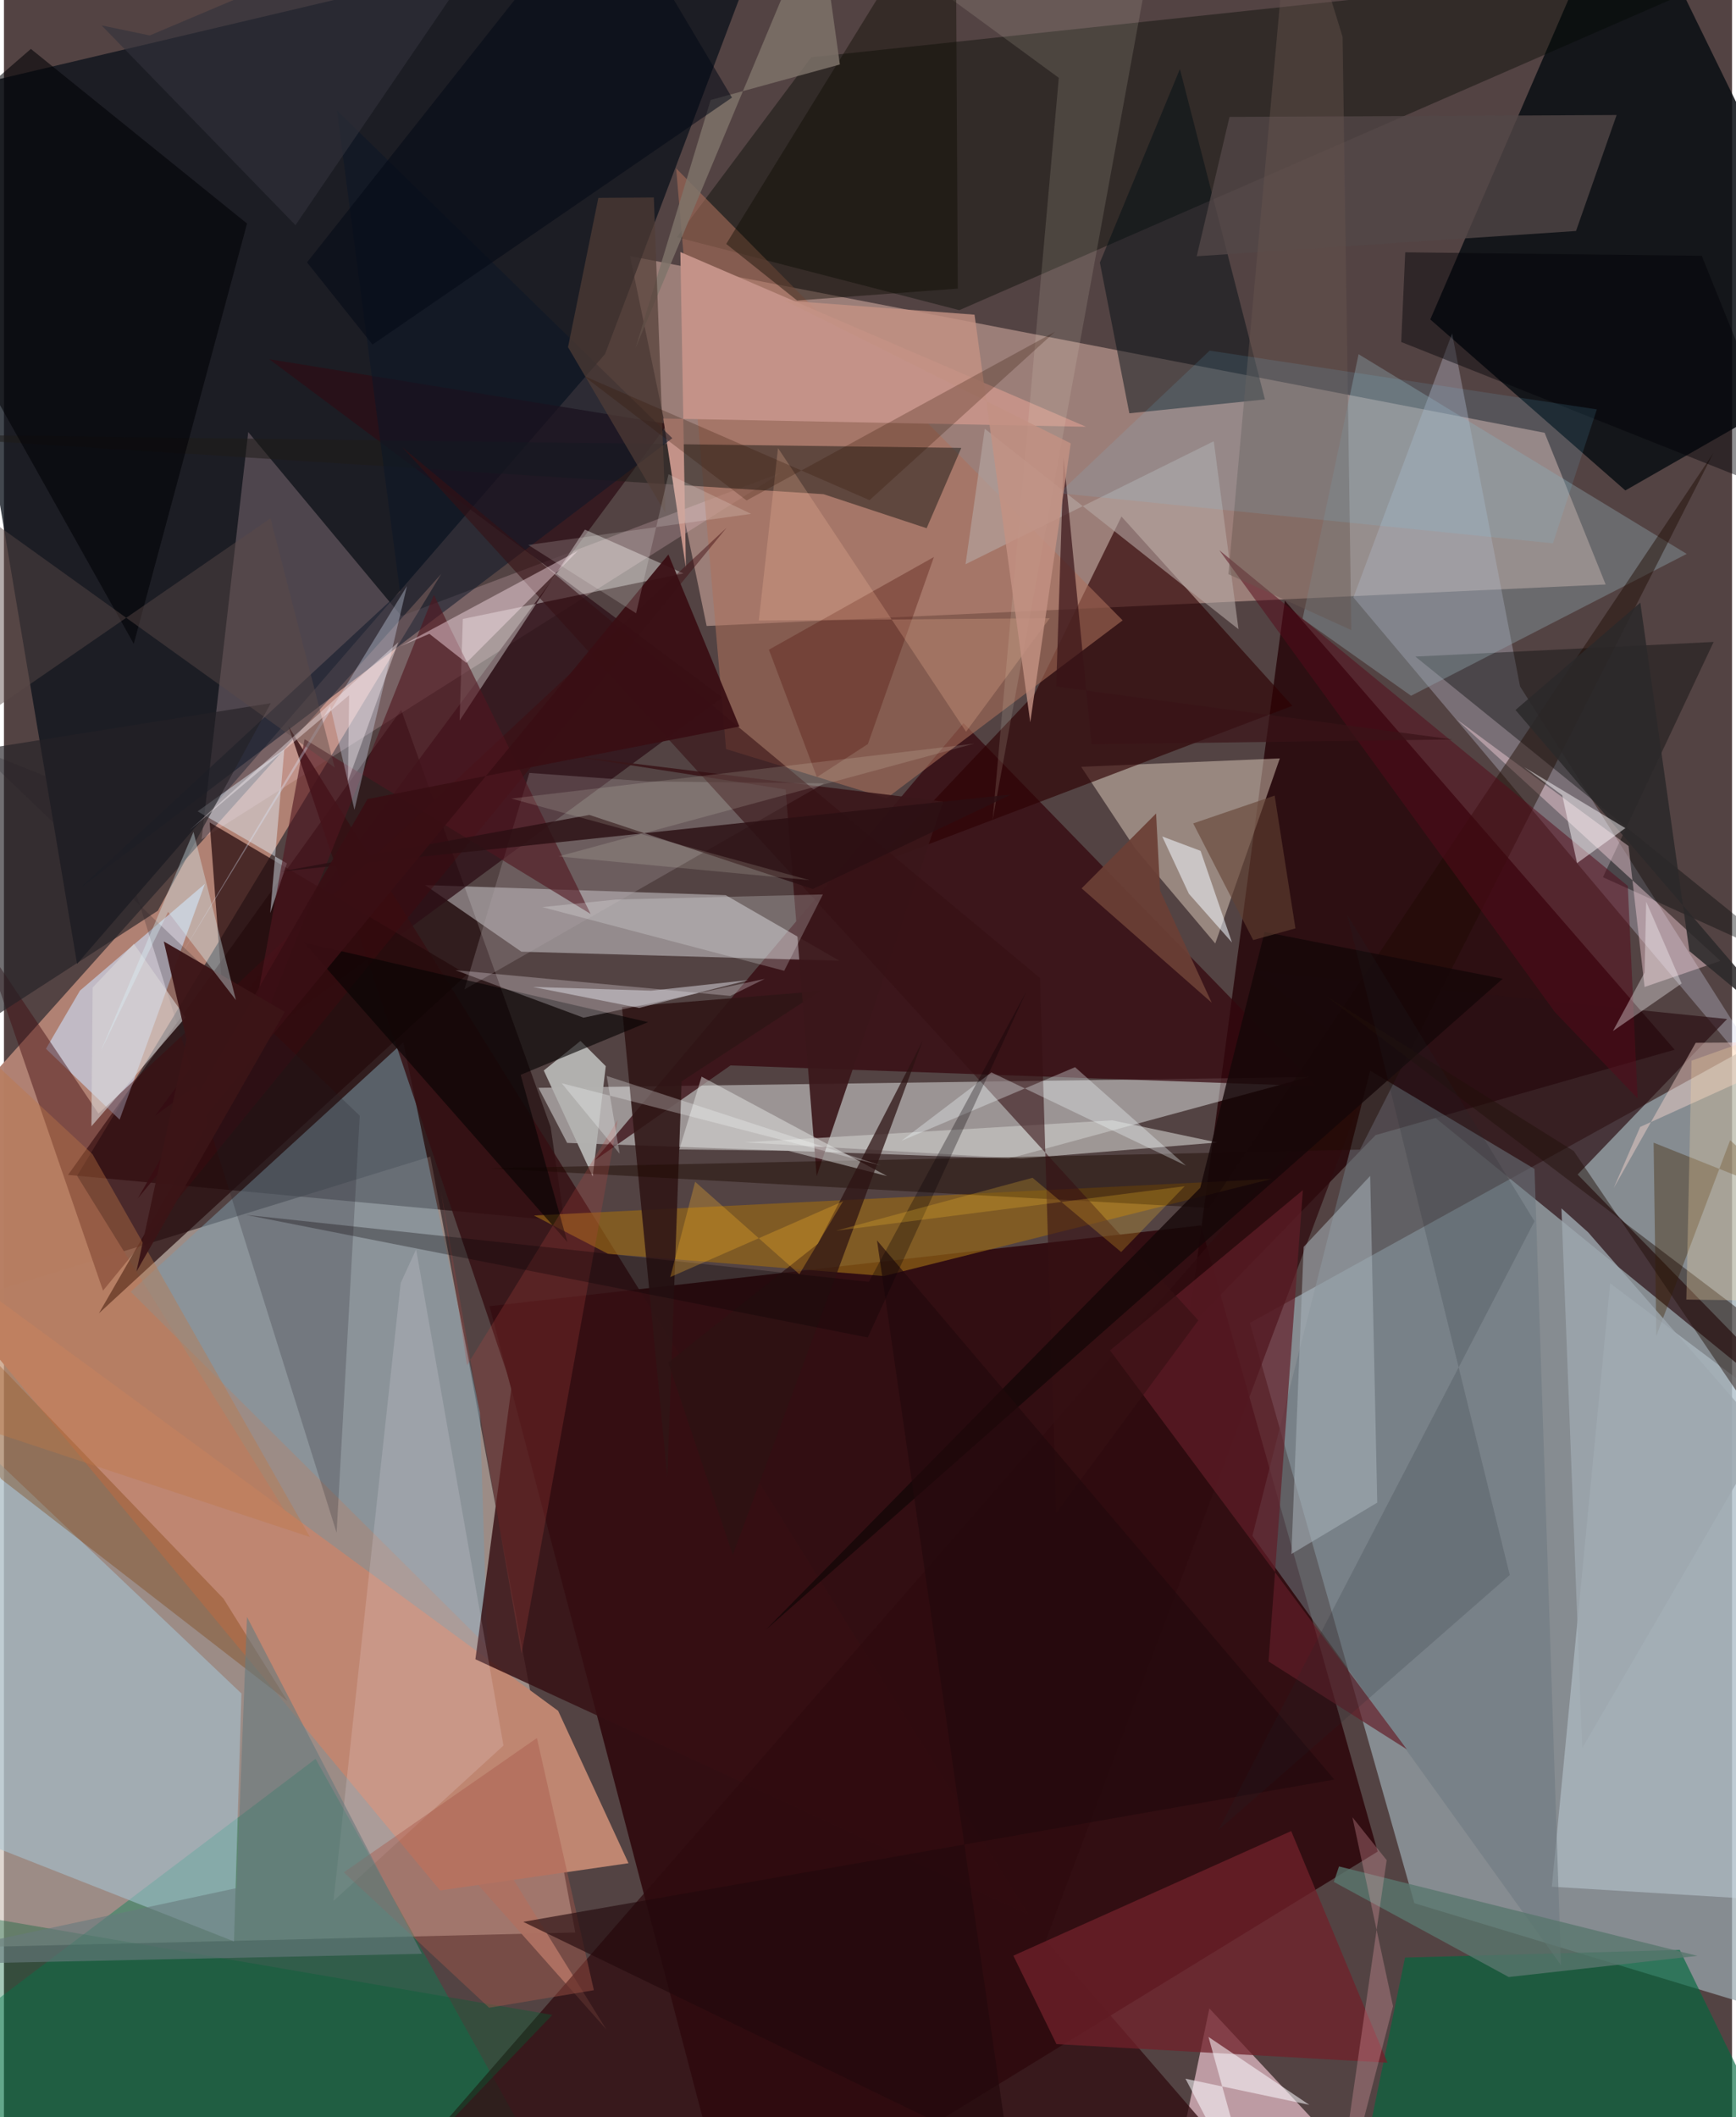 <svg xmlns="http://www.w3.org/2000/svg" width="228" height="278" viewBox="0 0 836 1024"><path fill="#534343" d="M0 0h836v1024H0z"/><path fill="#cbbcb1" fill-opacity=".608" d="M206.282 559.4L-62 642.171v300.77l338.386-8.257z"/><path fill="#9aaab0" fill-opacity=".714" d="M890.675 480.685L898 985.782 682.321 920.52l-79.6-280.679z"/><path fill="#2a0006" fill-opacity=".796" d="M234.89 631.757L354.205 1086l310.362-190.455-85.494-302.867z"/><path fill="#c19d93" fill-opacity=".659" d="M302.87 123.863l442.464 85.465 29.522 73.363-434.92 20.075z"/><path fill="#0c121c" fill-opacity=".776" d="M-35.193 45.996L35.37 466.17l255.423-294.953 83.865-221.97z"/><path fill="#260408" fill-opacity=".827" d="M619.65 290.507l-46.88 352.006 90.777-93.505 144.669-41.304z"/><path fill="#f6fafb" fill-opacity=".443" d="M258.574 526.14l13.88 26.642 213.663 7.592 145.148-39.439z"/><path fill="#b18374" fill-opacity=".98" d="M211.545 277.582L35.377 568.71l256.015 412.813L-62 583.077z"/><path fill="#0b1014" fill-opacity=".867" d="M898 172.146l-113.617 65.069-94.367-82.709L783.531-62z"/><path fill="#190002" fill-opacity=".573" d="M264.476 545.15l-72.305-201.822L30.996 568.261 271.08 590.69z"/><path fill="#34060d" fill-opacity=".725" d="M351.477 515.317l-65.824 45.97 178.525-211.543L634.99 525.396z"/><path fill="#000802" fill-opacity=".4" d="M462.17 150.023L856.214-21.939 390.561 27.696l-65.023 87.026z"/><path fill="#f7faff" fill-opacity=".396" d="M250.314 460.3l153.874 4.383-55.015-31.718-145.469-4.894z"/><path fill="#e3cfc0" fill-opacity=".482" d="M547.24 410.389l38.757 45.945 31.227-89.52-96.109 4.049z"/><path fill="#008456" fill-opacity=".404" d="M150.756 850.677l122.418 219.625-302.617-12.786 16.434-82.956z"/><path fill="#c9d9e4" fill-opacity=".439" d="M898 711.774l-29.665 208.04-119.535-7.276 28.23-291.848z"/><path fill="#f3c8d3" fill-opacity=".235" d="M118.175 208.96l74.076 88.982 184.205-69.544-280.854 177.63z"/><path fill="#f4cad5" fill-opacity=".655" d="M689.981 1086l-265.346-15.82 139.398-6.987 19.103-91.8z"/><path fill="#2d0003" fill-opacity=".647" d="M419.99 418.698l78.587-83.017 42.04-85.851 82.68 91.554z"/><path fill="#ced0e6" fill-opacity=".314" d="M700.572 161.286l-47.747 127.671 216.683 257.43L733.438 332z"/><path fill="#2c0e16" fill-opacity=".753" d="M73.122 539.632l247.924-334.573-192.715-31.332 219.167 163.65z"/><path fill="#2b0f13" fill-opacity=".69" d="M761.298 568.07l72.311-75.21-228.418-23.306L898 708.08z"/><path fill="#a6c6d5" fill-opacity=".553" d="M114.882 819.078L111.289 939-62 870.735V650.986z"/><path fill="#7c9ba9" fill-opacity=".533" d="M61.333 624.78L193.19 504.11l37.104 179.196 3.498 112.947z"/><path fill="#ae715b" fill-opacity=".561" d="M541.198 300.06L427 386.08l-77.67-23.782-24.15-280.855z"/><path fill="#bf8671" d="M-62 585.193L268.105 827.48l34.027 73.689-91.128 13.18z"/><path fill="#360f13" fill-opacity=".827" d="M495.508 925.966L137.574 351.19l108.004 319.45-17.503 131.889z"/><path fill="#01683d" fill-opacity=".639" d="M677.804 946.812l132.906-3.697 61.544 126.393L649.1 1086z"/><path fill="#2f0b0f" fill-opacity=".753" d="M161.422 1086l504.309-579.095-161.734 431.732 123.643 142.876z"/><path fill="#cde0fe" fill-opacity=".592" d="M36.775 479.115l60.45-51.64L55.95 541.522l-35.634-34.277z"/><path fill="#1e1b18" fill-opacity=".518" d="M463.142 216.622L-62 209.84l458.482 29.177 49.883 16.464z"/><path fill="#010d13" fill-opacity=".475" d="M530.182 127.013l38.713-93.615 41.14 159.801-65.605 6.694z"/><path fill="#956616" fill-opacity=".678" d="M292.267 606.458l-35.898-18.575 356.941-17.686-187.664 46.983z"/><path fill="#6d7880" fill-opacity=".541" d="M753.26 950.473l-149.3-207.629 56.973-225.01 79.514 47.545z"/><path fill="#250a0c" fill-opacity=".725" d="M109.097 525.583l-9.59-127.803 124.492 73.529-178.067 163.89z"/><path fill="#70202a" fill-opacity=".749" d="M622.734 885.618l46.563 112.038-160.13-8.997-20.846-42.767z"/><path fill="#c49389" fill-opacity=".988" d="M327.23 121.906l2.687 152.886-10.962-72.376 204.502 3.996z"/><path fill="#fffefc" fill-opacity=".361" d="M281.042 256.157l47.71 21.201-106.762 22.004-1.565 49.173z"/><path fill="#b2b1af" fill-opacity=".988" d="M284.816 569.006l6.325-53.339-12.234-12.211-17.765 14.304z"/><path fill="#080b0b" fill-opacity=".404" d="M867.296 466.781l-93.75-42.513 53.553-113.784-144.295 7.082z"/><path fill="#2f1616" fill-opacity=".894" d="M394.764 479.365l-66.909 43.638-6.944 191.269-21.939-227.151z"/><path fill="#90a6af" fill-opacity=".392" d="M655.331 171.32l158.743 96.586-133.364 68.61-52.492-37.164z"/><path fill="#ffd9e2" fill-opacity=".412" d="M702.79 347.92l127.6 116.819-36.706 12.622-7.75-68.156z"/><path fill="#3a171a" fill-opacity=".906" d="M378.148 381.846l-104.371-16.322 180.572 22.156-61.184 181.164z"/><path fill="#cbcac7" fill-opacity=".624" d="M536.163 541.861l-177.923 10.66 133.874 7.847 94.801-7.786z"/><path fill="#0b1727" fill-opacity=".518" d="M323.333 211.946L161.127 53.481l30.477 232.747L36.492 429.824z"/><path fill="#3f0b0e" fill-opacity=".451" d="M45.727 538.6l-55.753-82.923 57.945 168.571 301.667-368.996z"/><path fill="#611d27" fill-opacity=".69" d="M535.072 653.145l143.6 192.953-66.9-42.511 16.612-227.966z"/><path fill="#a9b3ba" fill-opacity=".541" d="M660.944 568.747l3.422 158.008-41.543 24.877 5.936-148.568z"/><path fill="#7a3b01" fill-opacity=".337" d="M137.14 822.723L-1.446 715.287-62 598.172l168.226 175.07z"/><path fill="#b4a7ac" fill-opacity=".263" d="M222.777 478.536l173.999-99.652-85.616-.945-56.99-4.094z"/><path fill="#1d0901" fill-opacity=".455" d="M582.927 584.22L234.89 565.064l421.103-9.029 170.94-336.878z"/><path fill="#351114" fill-opacity=".584" d="M501.226 473.018l7.825 258.772 68.745-93.177-385.174-422.376z"/><path fill="#000105" fill-opacity=".561" d="M13.022 23.655l104.575 84.467L62.8 311.39-62 88.8z"/><path fill="#524747" fill-opacity=".78" d="M577.021 123.935l183.497-12.212 19.642-56.092-187.275.922z"/><path fill="#e9e2ce" fill-opacity=".145" d="M558.507-41.983l-80.244 438.678 32.035-359.059L374.266-62z"/><path fill="#e2f0fb" fill-opacity=".459" d="M128.817 441.616l6.817-79.248-41.948 30.049 43.196 25.15z"/><path fill="#201d25" fill-opacity=".224" d="M160.928 741.324L49.916 387.37l-63.644-25.53 185.845 177.79z"/><path fill="#e9ecea" fill-opacity=".459" d="M326.703 555.961l10.798-35.228 89.754 48.098-47.857-12.227z"/><path fill="#060303" fill-opacity=".612" d="M249.959 519.843l22.625 80.929L145.063 455.86l166.522 38.51z"/><path fill="#0e0a02" fill-opacity=".42" d="M460.336-62l1.103 201.587-77.727 5.76-34.301-27.36z"/><path fill="#501620" fill-opacity=".616" d="M116.192 517.77l29.247-160.26 138.369 84.535-75.862-154.382z"/><path fill="#b6a8a6" fill-opacity=".588" d="M465.177 272.91l9.312-65.549 122.75 96.974-11.969-90.924z"/><path fill="#dfecff" fill-opacity=".329" d="M169.562 391.66l-11.751-50.3-72.826 121.67L194.95 283.467z"/><path fill="#3e2402" fill-opacity=".376" d="M799.366 646.143l-1.312-93.467 69.15 27.55-32.136-28.733z"/><path fill="#fff3ff" fill-opacity=".153" d="M191.927 620.547l-32.505 298.861 82.239-75.143-42.263-239.993z"/><path fill="#7f746a" fill-opacity=".831" d="M404.39 31.193L341.872 48.36l-36.426 120.236 88.565-211.88z"/><path fill="#fdd8d1" fill-opacity=".431" d="M818.422 504.366l63.73-.433-90.594 41.126-12.852 29.656z"/><path fill="#f3feff" fill-opacity=".325" d="M518.166 516.16l53.618 47.615-94.079-45.09-43.543 33.082z"/><path fill="#c07847" fill-opacity=".388" d="M-62 460.836l104.826 97.39L148.027 743.41-62 673.85z"/><path fill="#fef7ff" fill-opacity=".259" d="M351.381 481.691l-133-12.45 61.993 22.984 87.67-18.79z"/><path fill="#2b0f13" fill-opacity=".82" d="M134.073 421.524l353.14-37.241-95.927 45.694L283.2 394.15z"/><path fill="#390e14" fill-opacity=".933" d="M355.783 351.388l-179.912 35.106-111.12 193.133L321.45 268.179z"/><path fill="#560b1b" fill-opacity=".506" d="M790.318 531.273l-40.015-41.752-162.341-223.388 197.602 162.358z"/><path fill="#160708" fill-opacity=".812" d="M578.721 574.505l31.132-123.744 115.2 22.622-356.58 314.985z"/><path fill="#2c1213" fill-opacity=".729" d="M393.745 601.564l50.778-98.368L352.58 752.15l-31.236-93.16z"/><path fill="#006033" fill-opacity=".353" d="M-61.06 918.501l-.94 132.712 224.165 31.056 103.107-107.722z"/><path fill="#68554f" fill-opacity=".439" d="M592.352 277.715L623.025-62l24.56 79.826 4.232 286.943z"/><path fill="#242125" fill-opacity=".647" d="M74.455 440.486l54.626-100.374L-62 370.603v158.296z"/><path fill="#f4f7f8" fill-opacity=".227" d="M377.458 469.536l-117.03-30.792 35.521-3.66 100.223-2.471z"/><path fill="#e4e3eb" fill-opacity=".475" d="M313.143 479.154l47.048-5.14-52.89 13.488-51.46-10.154z"/><path fill="#a9574b" fill-opacity=".424" d="M285.38 962.594l-50.668 8.478-70.315-65.493 93.432-64.96z"/><path fill="#b04540" fill-opacity=".259" d="M296.94 541.627l-72.93 118.699-12.491-83.816 38.874 223.308z"/><path fill="#5a1e17" fill-opacity=".4" d="M370.066 314.241l79.828-44.839-31.95 90.464-24.657 16.007z"/><path fill="#fdc29f" fill-opacity=".235" d="M505.917 299.02l-140.75 1.116 9.304-83.417 90.972 137.184z"/><path fill="#f3f7ff" fill-opacity=".549" d="M594.076 455.845l-20.848-23.567-12.885-27.708 18.536 6.954z"/><path fill="#59766e" fill-opacity=".796" d="M819.25 945.976l-173.388-43.247-2.511 7.483 84.618 46.01z"/><path fill="#fadfe8" fill-opacity=".447" d="M223.685 320.606l-17.879-14.053-14.165 6.071 86.019-46.2z"/><path fill="#523d36" fill-opacity=".69" d="M320.044 248.182l-5.65-152.679-26.839.196-14.674 72.219z"/><path fill="#dbd7d7" fill-opacity=".584" d="M42.912 477.653l19.953-21.135 24.956 35.587-45.514 52.668z"/><path fill="#fcf9fd" fill-opacity=".549" d="M607.27 1073.757l-35.69-68.373 59.917 12.662-48.774-32.851z"/><path fill="#faadb9" fill-opacity=".278" d="M642.016 1086l26.895-186.322-16.564-20.746 19.64 91.403z"/><path fill="#391318" fill-opacity=".702" d="M700.786 357.639l-191.745-25.566 3.609-110.719 13.484 138.62z"/><path fill="#030816" fill-opacity=".529" d="M291.033-55.672L146.624 126.895l31.673 39.758 173.895-119.45z"/><path fill="#fffcff" fill-opacity=".345" d="M794.467 436.125l17.152 39.55-33.263 23.022 15.32-28.263z"/><path fill="#22080c" fill-opacity=".631" d="M486.502 1043.518l-64.148-443.581L643.63 860.713l-392.423 68.813z"/><path fill="#200f09" fill-opacity=".467" d="M873.765 659.445L639.768 481.899l119.666 74.838L898 761.134z"/><path fill="#080006" fill-opacity=".306" d="M417.89 646.88l-300.78-59.284 301.275 32.393 76.073-140.119z"/><path fill="#2b292a" fill-opacity=".863" d="M815.363 460.008l-23.737-168.534-60.393 51.925 139.081 162.274z"/><path fill="#3b1416" fill-opacity=".953" d="M88.31 502.72L64.089 615.023 135.851 489.4l-58.517-34.031z"/><path fill="#fefcff" fill-opacity=".467" d="M735.482 371.07l18.37 13.586 7.171 32.822 23.354-16.947z"/><path fill="#687a7e" fill-opacity=".608" d="M112.538 913.206l5.041-131.15 84.613 162.938L-62 950.634z"/><path fill="#202329" fill-opacity=".173" d="M649.908 442.596l78.554 319.173L587.514 885.15 740.43 590.697z"/><path fill="#5a4947" fill-opacity=".455" d="M159.999 371.217L-62 211.827v170.54l190.956-131.713z"/><path fill="#d9f1f8" fill-opacity=".373" d="M91.688 402.352l20.534 81.352L79.4 441.07l-32.634 67.487z"/><path fill="#000105" fill-opacity=".435" d="M677.9 122.027l-1.943 43.382 193.153 76.843-47.759-118.54z"/><path fill="#72d9ff" fill-opacity=".118" d="M510.47 238.531l238.881 24.246 21.239-64.773-187.31-28.414z"/><path fill="#624233" fill-opacity=".6" d="M614.725 384.795l-39.406 13.467 29.029 56.429 20.436-5.67z"/><path fill="#c39182" fill-opacity=".82" d="M469.535 152.2l26.962 197.144 19.572-134.906-138.346-69.107z"/><path fill="#f6f2de" fill-opacity=".145" d="M268.255 414.223l121.524 11.49-144.355-39.483 223.914-26.565z"/><path fill="#9da8af" fill-opacity=".8" d="M766.393 596.035l-12.92-11.582 10.055 260.997 88.225-151.565z"/><path fill="#fcb62b" fill-opacity=".294" d="M405.943 581.003l-83.596 36.673 12.023-46.089 50.418 44.712z"/><path fill="#32323b" fill-opacity=".612" d="M141.023 108.9L257.553-62 70.543 17.147l-23.296-4.853z"/><path fill="#fffffd" fill-opacity=".173" d="M253.63 263.572l107.84-15.028-39.976-19.16-15.687 67.222z"/><path fill="#ffc82e" fill-opacity=".227" d="M540.467 605.566l30.743-31.832-168.749 21.53 95.142-25.611z"/><path fill="#311200" fill-opacity=".255" d="M359.262 242.055l-79.135-60.426 138.62 60.289 89.725-81.46z"/><path fill="#ffe0a8" fill-opacity=".271" d="M816.38 513.011l-2.492 115.555L898 629.67l-7.027-143.124z"/><path fill="#fef2f9" fill-opacity=".388" d="M190.786 310.595l-24.365 67.179.549-41.508-77.297 65.375z"/><path fill="#f9fefc" fill-opacity=".282" d="M297.862 558.035l-6.265-37.64 132.496 43.265-154.296-39.752z"/><path fill="#6b3f35" fill-opacity=".929" d="M521.339 429.662l36.028-36.203 1.956 37.334 24.952 54.179z"/></svg>